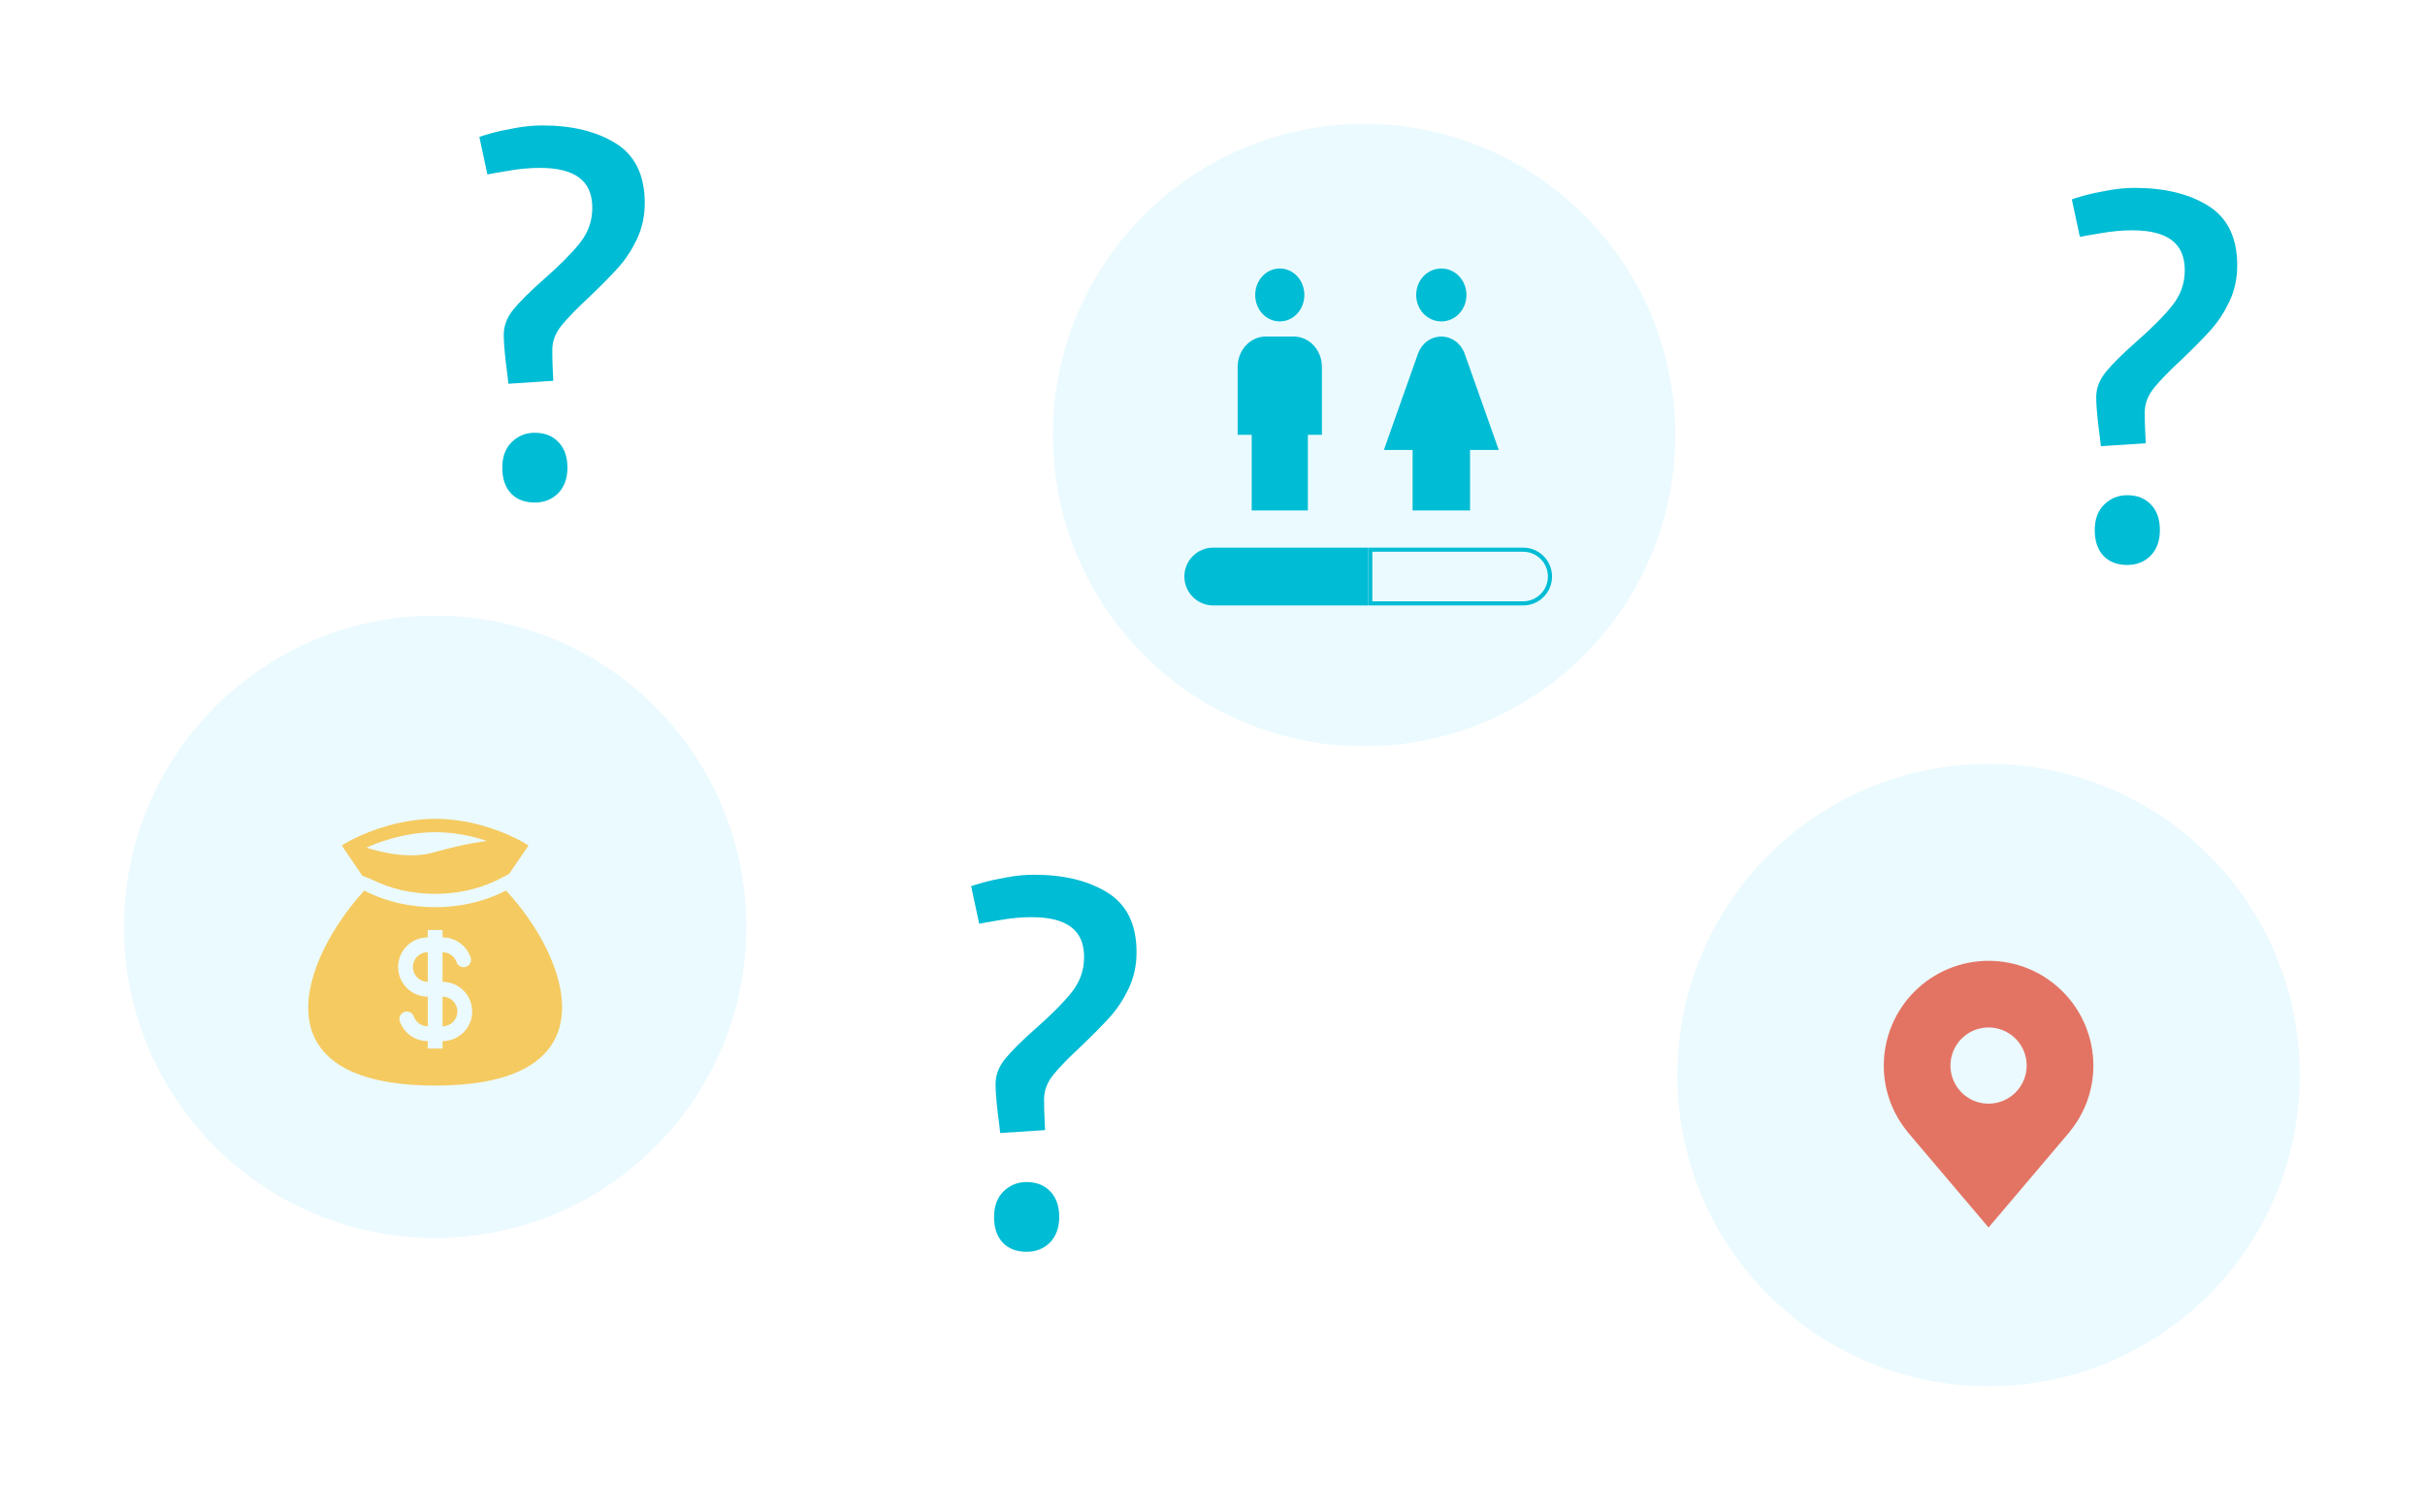 <svg width="587" height="366" viewBox="0 0 587 366" fill="none" xmlns="http://www.w3.org/2000/svg">
<g filter="url(#filter0_d_7_1454)">
<circle cx="105.333" cy="220.376" r="75.333" fill="#EBFAFF"/>
<path fill-rule="evenodd" clip-rule="evenodd" d="M105.405 194.241C97.303 194.241 89.92 196.917 85.553 199.103C85.158 199.301 84.79 199.494 84.448 199.681C83.77 200.05 83.192 200.395 82.733 200.698L87.701 208.012L90.04 208.943C99.181 213.555 111.438 213.555 120.581 208.943L123.235 207.566L127.934 200.698C126.961 200.063 125.949 199.49 124.903 198.981C120.559 196.818 113.354 194.241 105.405 194.241ZM93.848 202.52C92.089 202.191 90.351 201.755 88.645 201.214C92.736 199.397 98.835 197.469 105.403 197.469C109.953 197.469 114.256 198.395 117.815 199.568C113.645 200.154 109.195 201.15 104.954 202.375C101.618 203.34 97.719 203.236 93.848 202.52V202.52ZM122.475 211.603L122.035 211.826C111.978 216.898 98.641 216.898 88.584 211.826L88.168 211.614C73.062 228.189 61.529 258.806 105.405 258.806C149.277 258.806 137.462 227.617 122.475 211.603ZM103.539 226.526C102.588 226.526 101.675 226.904 101.003 227.577C100.33 228.25 99.952 229.162 99.952 230.113C99.952 231.065 100.33 231.977 101.003 232.65C101.675 233.323 102.588 233.701 103.539 233.701V226.526ZM107.127 222.939V221.145H103.539V222.939C101.636 222.939 99.812 223.695 98.466 225.04C97.121 226.386 96.365 228.211 96.365 230.113C96.365 232.016 97.121 233.841 98.466 235.187C99.812 236.532 101.636 237.288 103.539 237.288V244.463C102.797 244.463 102.074 244.233 101.468 243.805C100.862 243.377 100.404 242.771 100.156 242.072C99.998 241.623 99.668 241.256 99.239 241.051C98.809 240.845 98.316 240.819 97.868 240.977C97.419 241.136 97.052 241.466 96.847 241.895C96.641 242.324 96.615 242.818 96.774 243.266C97.268 244.665 98.185 245.876 99.396 246.733C100.608 247.59 102.055 248.05 103.539 248.05V249.843H107.127V248.05C109.029 248.05 110.854 247.294 112.2 245.948C113.545 244.603 114.301 242.778 114.301 240.875C114.301 238.972 113.545 237.148 112.2 235.802C110.854 234.457 109.029 233.701 107.127 233.701V226.526C108.687 226.526 110.016 227.522 110.511 228.917C110.585 229.145 110.703 229.357 110.86 229.538C111.016 229.72 111.207 229.869 111.422 229.975C111.637 230.081 111.871 230.144 112.111 230.158C112.35 230.173 112.59 230.139 112.816 230.059C113.042 229.979 113.25 229.855 113.427 229.693C113.604 229.531 113.747 229.336 113.848 229.118C113.948 228.9 114.004 228.665 114.011 228.425C114.019 228.185 113.978 227.946 113.892 227.723C113.397 226.324 112.481 225.112 111.269 224.256C110.058 223.399 108.61 222.939 107.127 222.939ZM107.127 237.288V244.463C108.078 244.463 108.99 244.085 109.663 243.412C110.336 242.739 110.714 241.827 110.714 240.875C110.714 239.924 110.336 239.011 109.663 238.339C108.99 237.666 108.078 237.288 107.127 237.288Z" fill="#F5CA60"/>
</g>
<g filter="url(#filter1_d_7_1454)">
<circle cx="481.359" cy="256.278" r="75.333" fill="#EBFAFF"/>
<path d="M481.358 228.605C474.632 228.613 468.185 231.288 463.429 236.044C458.674 240.799 455.998 247.247 455.991 253.972C455.982 259.468 457.778 264.815 461.101 269.192C461.101 269.192 461.793 270.103 461.906 270.235L481.358 293.176L500.819 270.223C500.92 270.101 501.614 269.192 501.614 269.192L501.617 269.185C504.938 264.81 506.733 259.466 506.725 253.972C506.717 247.247 504.042 240.799 499.286 236.044C494.531 231.288 488.083 228.613 481.358 228.605V228.605ZM481.358 263.197C479.533 263.197 477.75 262.656 476.233 261.642C474.716 260.628 473.534 259.188 472.835 257.502C472.137 255.817 471.955 253.962 472.31 252.173C472.666 250.383 473.545 248.74 474.835 247.449C476.125 246.159 477.769 245.281 479.558 244.925C481.347 244.569 483.202 244.752 484.888 245.45C486.573 246.148 488.014 247.33 489.027 248.847C490.041 250.364 490.582 252.148 490.582 253.972C490.579 256.418 489.606 258.762 487.877 260.491C486.148 262.221 483.803 263.193 481.358 263.197V263.197Z" fill="#E37464"/>
</g>
<g filter="url(#filter2_d_7_1454)">
<circle cx="330.194" cy="101.333" r="75.333" fill="#EBFAFF"/>
<path d="M309.787 73.814C313.084 73.814 315.735 70.958 315.735 67.407C315.735 63.856 313.084 61 309.787 61C306.491 61 303.839 63.856 303.839 67.407C303.839 70.958 306.491 73.814 309.787 73.814ZM316.585 119.577V101.272H319.984V84.797C319.984 80.77 316.925 77.475 313.186 77.475H306.389C302.65 77.475 299.591 80.77 299.591 84.797V101.272H302.99V119.577H316.585Z" fill="#00BCD4"/>
<path d="M348.889 73.814C352.26 73.814 354.972 70.958 354.972 67.407C354.972 63.856 352.26 61 348.889 61C345.517 61 342.805 63.856 342.805 67.407C342.805 70.958 345.517 73.814 348.889 73.814ZM355.841 104.933V119.577H341.936V104.933H334.984L343.257 81.575C343.691 80.372 344.462 79.337 345.468 78.606C346.474 77.875 347.667 77.484 348.889 77.484C350.11 77.484 351.303 77.875 352.309 78.606C353.315 79.337 354.086 80.372 354.52 81.575L362.793 104.933H355.841Z" fill="#00BCD4"/>
<path d="M286.692 135.577C286.692 131.711 289.826 128.577 293.692 128.577H331.192V142.577H293.692C289.826 142.577 286.692 139.443 286.692 135.577V135.577Z" fill="#00BCD4"/>
<path d="M368.692 129.077H331.692V142.077H368.692C372.282 142.077 375.192 139.167 375.192 135.577C375.192 131.987 372.282 129.077 368.692 129.077Z" fill="#EBFAFF" stroke="#00BCD4"/>
</g>
<path d="M242.106 274.303C242.027 273.437 241.811 271.626 241.457 268.87C241.142 266.115 240.984 263.969 240.984 262.434C240.984 260.269 241.771 258.222 243.346 256.293C244.921 254.364 247.362 251.943 250.668 249.03C254.526 245.644 257.439 242.711 259.408 240.231C261.415 237.712 262.419 234.878 262.419 231.728C262.419 228.421 261.356 225.981 259.23 224.406C257.144 222.831 253.975 222.044 249.723 222.044C247.243 222.044 244.685 222.28 242.047 222.753C239.41 223.186 237.736 223.481 237.028 223.638L235.079 214.545C235.473 214.387 236.437 214.092 237.973 213.659C239.508 213.226 241.398 212.813 243.641 212.419C245.925 211.986 248.149 211.77 250.314 211.77C257.557 211.77 263.502 213.226 268.147 216.139C272.792 219.052 275.115 223.855 275.115 230.547C275.115 233.697 274.485 236.61 273.225 239.287C271.965 241.924 270.47 244.207 268.737 246.136C267.005 248.065 264.702 250.408 261.829 253.163C258.758 255.998 256.475 258.34 254.979 260.19C253.483 262.04 252.735 264.009 252.735 266.095C252.735 268.024 252.774 269.658 252.853 270.996C252.932 272.335 252.971 273.201 252.971 273.594L242.106 274.303ZM240.63 294.616C240.63 291.978 241.398 289.912 242.933 288.416C244.468 286.92 246.318 286.172 248.483 286.172C250.885 286.172 252.794 286.92 254.211 288.416C255.668 289.912 256.396 291.978 256.396 294.616C256.396 297.214 255.648 299.281 254.152 300.816C252.656 302.312 250.767 303.06 248.483 303.06C246.082 303.06 244.173 302.332 242.756 300.875C241.338 299.379 240.63 297.293 240.63 294.616Z" fill="#00BCD4"/>
<path d="M508.537 108.02C508.458 107.154 508.241 105.343 507.887 102.587C507.572 99.832 507.415 97.686 507.415 96.151C507.415 93.986 508.202 91.939 509.777 90.01C511.351 88.081 513.792 85.66 517.099 82.746C520.957 79.361 523.87 76.428 525.838 73.948C527.846 71.429 528.85 68.594 528.85 65.445C528.85 62.138 527.787 59.698 525.661 58.123C523.575 56.548 520.406 55.761 516.154 55.761C513.674 55.761 511.115 55.997 508.478 56.469C505.84 56.903 504.167 57.198 503.458 57.355L501.51 48.262C501.903 48.104 502.868 47.809 504.403 47.376C505.938 46.943 507.828 46.529 510.072 46.136C512.355 45.703 514.579 45.486 516.745 45.486C523.988 45.486 529.932 46.943 534.577 49.856C539.223 52.769 541.545 57.572 541.545 64.264C541.545 67.413 540.915 70.326 539.656 73.003C538.396 75.641 536.9 77.924 535.168 79.853C533.436 81.782 531.133 84.124 528.259 86.88C525.189 89.714 522.905 92.057 521.409 93.907C519.914 95.757 519.166 97.725 519.166 99.812C519.166 101.741 519.205 103.374 519.284 104.713C519.362 106.051 519.402 106.917 519.402 107.311L508.537 108.02ZM507.06 128.333C507.06 125.695 507.828 123.628 509.363 122.133C510.899 120.637 512.749 119.889 514.914 119.889C517.315 119.889 519.225 120.637 520.642 122.133C522.098 123.628 522.827 125.695 522.827 128.333C522.827 130.931 522.079 132.998 520.583 134.533C519.087 136.029 517.197 136.777 514.914 136.777C512.513 136.777 510.603 136.048 509.186 134.592C507.769 133.096 507.06 131.01 507.06 128.333Z" fill="#00BCD4"/>
<path d="M123.062 92.903C122.983 92.037 122.766 90.226 122.412 87.47C122.097 84.715 121.94 82.569 121.94 81.034C121.94 78.869 122.727 76.822 124.302 74.893C125.876 72.964 128.317 70.543 131.624 67.63C135.482 64.244 138.395 61.312 140.363 58.831C142.371 56.312 143.375 53.478 143.375 50.328C143.375 47.022 142.312 44.581 140.186 43.006C138.099 41.432 134.93 40.644 130.679 40.644C128.199 40.644 125.64 40.88 123.003 41.353C120.365 41.786 118.692 42.081 117.983 42.239L116.035 33.145C116.428 32.987 117.393 32.692 118.928 32.259C120.463 31.826 122.353 31.413 124.597 31.019C126.88 30.586 129.104 30.37 131.269 30.37C138.513 30.37 144.457 31.826 149.102 34.739C153.748 37.652 156.07 42.455 156.07 49.147C156.07 52.297 155.44 55.21 154.181 57.887C152.921 60.524 151.425 62.807 149.693 64.736C147.961 66.665 145.658 69.008 142.784 71.763C139.713 74.598 137.43 76.94 135.934 78.79C134.438 80.64 133.69 82.609 133.69 84.695C133.69 86.624 133.73 88.258 133.809 89.596C133.887 90.935 133.927 91.801 133.927 92.194L123.062 92.903ZM121.585 113.216C121.585 110.578 122.353 108.512 123.888 107.016C125.424 105.52 127.274 104.772 129.439 104.772C131.84 104.772 133.75 105.52 135.167 107.016C136.623 108.512 137.352 110.578 137.352 113.216C137.352 115.814 136.604 117.881 135.108 119.416C133.612 120.912 131.722 121.66 129.439 121.66C127.038 121.66 125.128 120.932 123.711 119.475C122.294 117.979 121.585 115.893 121.585 113.216Z" fill="#00BCD4"/>
<defs>
<filter id="filter0_d_7_1454" x="0" y="119.044" width="210.665" height="210.665" filterUnits="userSpaceOnUse" color-interpolation-filters="sRGB">
<feFlood flood-opacity="0" result="BackgroundImageFix"/>
<feColorMatrix in="SourceAlpha" type="matrix" values="0 0 0 0 0 0 0 0 0 0 0 0 0 0 0 0 0 0 127 0" result="hardAlpha"/>
<feOffset dy="4"/>
<feGaussianBlur stdDeviation="15"/>
<feComposite in2="hardAlpha" operator="out"/>
<feColorMatrix type="matrix" values="0 0 0 0 0.617 0 0 0 0 0.617 0 0 0 0 0.617 0 0 0 0.25 0"/>
<feBlend mode="normal" in2="BackgroundImageFix" result="effect1_dropShadow_7_1454"/>
<feBlend mode="normal" in="SourceGraphic" in2="effect1_dropShadow_7_1454" result="shape"/>
</filter>
<filter id="filter1_d_7_1454" x="376.026" y="154.946" width="210.665" height="210.665" filterUnits="userSpaceOnUse" color-interpolation-filters="sRGB">
<feFlood flood-opacity="0" result="BackgroundImageFix"/>
<feColorMatrix in="SourceAlpha" type="matrix" values="0 0 0 0 0 0 0 0 0 0 0 0 0 0 0 0 0 0 127 0" result="hardAlpha"/>
<feOffset dy="4"/>
<feGaussianBlur stdDeviation="15"/>
<feComposite in2="hardAlpha" operator="out"/>
<feColorMatrix type="matrix" values="0 0 0 0 0.617 0 0 0 0 0.617 0 0 0 0 0.617 0 0 0 0.25 0"/>
<feBlend mode="normal" in2="BackgroundImageFix" result="effect1_dropShadow_7_1454"/>
<feBlend mode="normal" in="SourceGraphic" in2="effect1_dropShadow_7_1454" result="shape"/>
</filter>
<filter id="filter2_d_7_1454" x="224.861" y="0" width="210.665" height="210.666" filterUnits="userSpaceOnUse" color-interpolation-filters="sRGB">
<feFlood flood-opacity="0" result="BackgroundImageFix"/>
<feColorMatrix in="SourceAlpha" type="matrix" values="0 0 0 0 0 0 0 0 0 0 0 0 0 0 0 0 0 0 127 0" result="hardAlpha"/>
<feOffset dy="4"/>
<feGaussianBlur stdDeviation="15"/>
<feComposite in2="hardAlpha" operator="out"/>
<feColorMatrix type="matrix" values="0 0 0 0 0.617 0 0 0 0 0.617 0 0 0 0 0.617 0 0 0 0.25 0"/>
<feBlend mode="normal" in2="BackgroundImageFix" result="effect1_dropShadow_7_1454"/>
<feBlend mode="normal" in="SourceGraphic" in2="effect1_dropShadow_7_1454" result="shape"/>
</filter>
</defs>
</svg>
